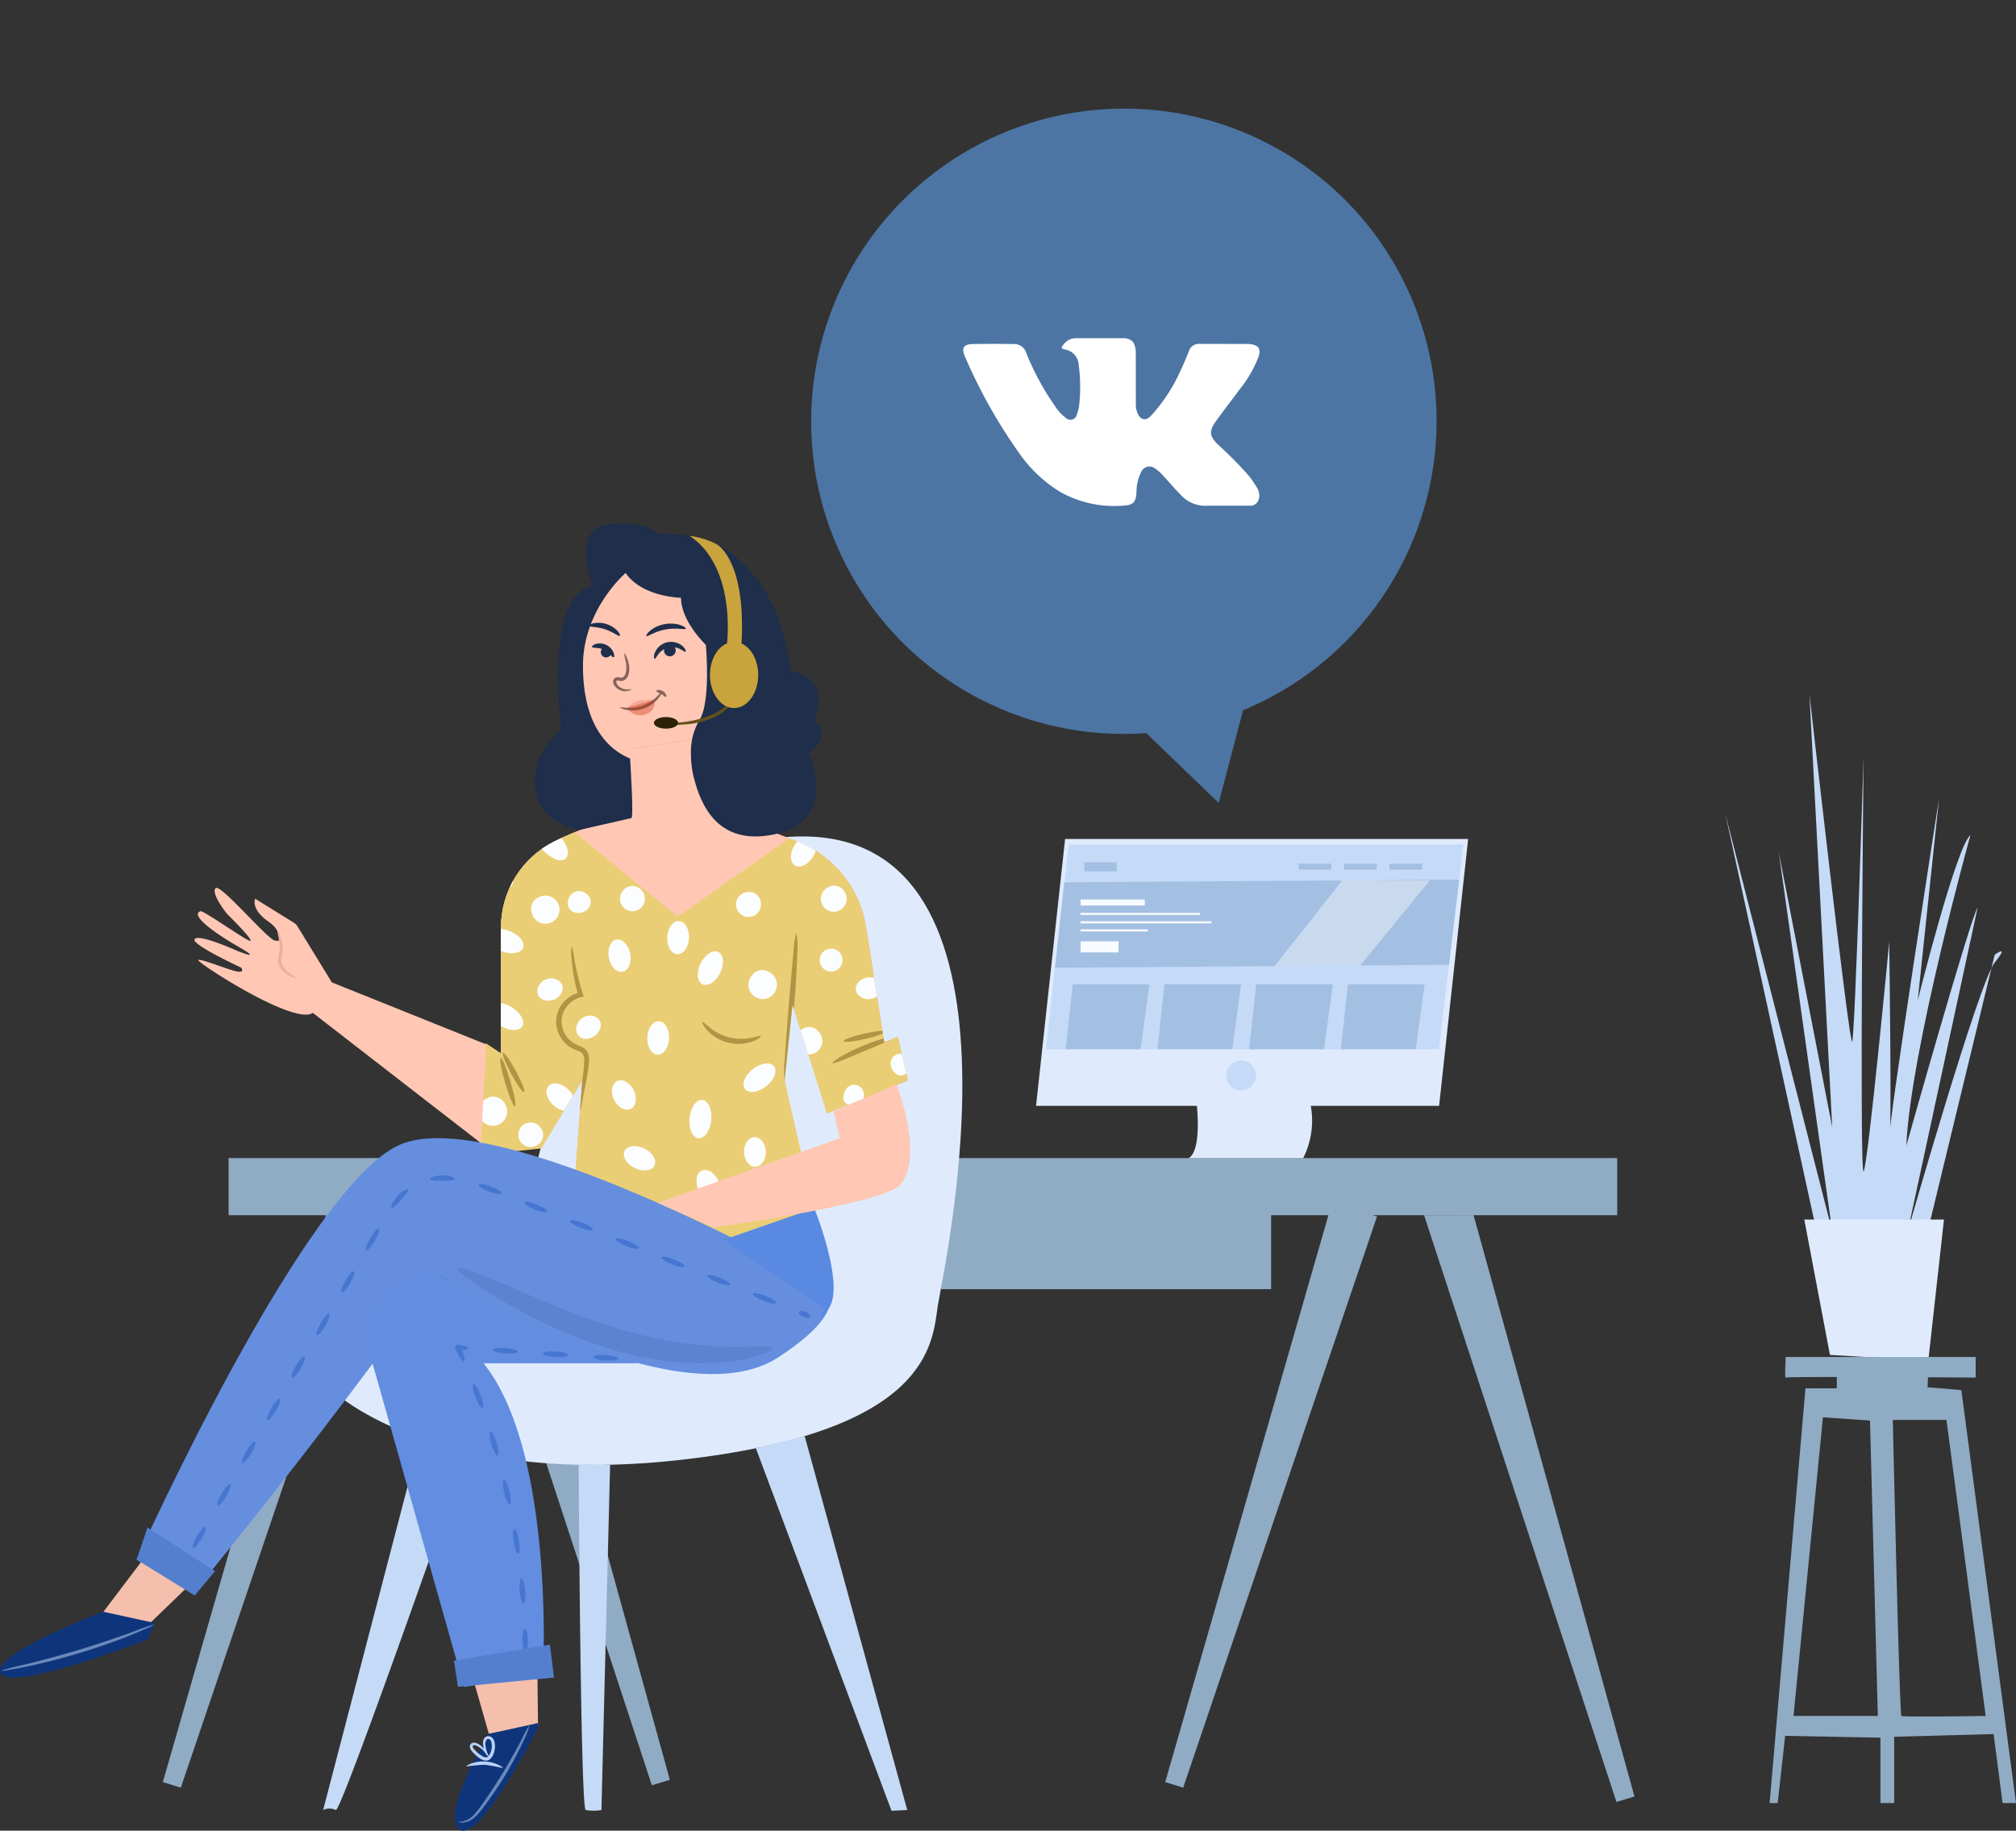 <svg xmlns="http://www.w3.org/2000/svg" xmlns:xlink="http://www.w3.org/1999/xlink" width="313.014" height="284.293" viewBox="0 0 313.014 284.293">
  <rect x="0" y="0" width="313.014" height="284.293" fill="#333333" stroke="none"/>
  <defs>
    <clipPath id="clip-path">
      <path id="Path_51" data-name="Path 51" d="M199.36,313.168l-40.311-12.46,1.482-19.959-6.4,10.568-4.034.425-2.306.131-3.1-.7.858-16.2,2.35,1.555V257.034a14.965,14.965,0,0,1,8.329-13.417c3.8-1.877,7.726-3.193,9.024-3.248,2.67-.111,2.781-4,2.781-4v-7.119l12.347-1.892.779,11.347s9.907,3.816,12.53,4.835c.178.069.352.139.524.209a17.152,17.152,0,0,1,10.391,13.249l2.807,17.859,2.113-.89,1.558,6.786-12.57,5.117-5.353-16.91-1.21,11.793Z" transform="translate(-144.695 -227.354)" fill="none"/>
    </clipPath>
    <clipPath id="clip-path-2">
      <circle id="Ellipse_6" data-name="Ellipse 6" cx="48.603" cy="48.603" r="48.603" fill="#4c75a3"/>
    </clipPath>
  </defs>
  <g id="illustra_ie_2" data-name="illustrație 2" transform="translate(-48.854 -85.123)">
    <g id="Group_122" data-name="Group 122" transform="translate(48.854 101.89)">
      <rect id="Rectangle_2" data-name="Rectangle 2" width="51.286" height="12.573" transform="translate(146.074 170.861)" fill="#90abc4"/>
      <rect id="Rectangle_3" data-name="Rectangle 3" width="215.604" height="8.872" transform="translate(35.491 163.073)" fill="#90abc4"/>
      <path id="Path_2" data-name="Path 2" d="M140.537,319.544l29.871,91.119,2.8-.845L148.22,319.533Z" transform="translate(-69.201 -150.19)" fill="#90abc4"/>
      <path id="Path_3" data-name="Path 3" d="M107.261,320.315,81.348,410.337l2.789.874,30.1-88.712Z" transform="translate(-56.065 -150.363)" fill="#90abc4"/>
      <g id="Group_1" data-name="Group 1" transform="translate(50.171 113.125)">
        <path id="Path_4" data-name="Path 4" d="M114.122,332.777s15.267,15.7,54.525,11.341,39.258-18.32,40.13-23.991,16.14-73.281-21.373-72.844-39.258,58.014-46.674,67.61S108.642,328.831,114.122,332.777Z" transform="translate(-113.335 -247.28)" fill="#dfebfd"/>
        <path id="Path_5" data-name="Path 5" d="M128.4,367.376l-15.065,57.745a2.278,2.278,0,0,1,1.971,0c.814.542,20.418-55.65,20.418-55.65Z" transform="translate(-113.335 -273.932)" fill="#c5daf7"/>
        <path id="Path_6" data-name="Path 6" d="M164.326,372.681s.28,53.354,1.094,53.621a7.018,7.018,0,0,0,2.442,0l1.348-53.621Z" transform="translate(-124.651 -275.109)" fill="#c5daf7"/>
        <path id="Path_7" data-name="Path 7" d="M199.686,368.85l21.062,56.3,2.442-.119-15.926-58.067Z" transform="translate(-132.498 -273.841)" fill="#c5daf7"/>
      </g>
      <path id="Path_8" data-name="Path 8" d="M145.45,422.13l7.636-1.2-.154-13.711-10.822,3.217,3.34,11.7" transform="translate(-69.55 -169.648)" fill="#f4bfad"/>
      <path id="Path_9" data-name="Path 9" d="M170.484,193.527s-6.256,7.559-6.169,9.3-3.382,11.437,1.484,16.911,6.386,5.665,12.07,2.724c.232-.12,7.82-3.823,7.82-3.823l5.3-5.387-2.346-6.6-5.126-8.949-2.172-2.259-10.426-1.564" transform="translate(-74.23 -122.227)" fill="#ffc7b4"/>
      <g id="Group_41" data-name="Group 41" transform="translate(74.572 97.621)">
        <g id="Group_40" data-name="Group 40" transform="translate(0)" clip-path="url(#clip-path)">
          <path id="Path_10" data-name="Path 10" d="M167.048,229.246v7.119s-.111,3.893-2.781,4c-1.3.054-5.228,1.371-9.024,3.248a14.965,14.965,0,0,0-8.329,13.417v19.488l-2.559-.89-4.115,13.126,6.563,3.115,1.223-2.558,5.117,2,1.891-1.335-1.39,10.345,40.435-3-3.115-16.575-.556-3.782,3.671-6.452,3.448,15.351,12.57-5.117-1.558-6.786-2.113.89-3.671-23.36s-.636-4.868-5.014-5.916c-2.737-.654-17.567-6.877-17.567-6.877l-.779-11.347Z" transform="translate(-143.706 -227.354)" fill="#ba8a7b"/>
          <path id="Path_11" data-name="Path 11" d="M167.048,229.246v7.119s-.111,3.893-2.781,4c-1.3.054-5.228,1.371-9.024,3.248a14.965,14.965,0,0,0-8.329,13.417v19.488l-2.559-.89-4.115,13.126,6.563,3.115,1.223-2.558,5.117,2,1.891-1.335-1.39,10.345,40.435-3-3.115-16.575-.556-3.782,3.671-6.452,3.448,15.351,12.57-5.117-1.558-6.786-2.113.89-2.807-17.859a17.152,17.152,0,0,0-10.391-13.249c-.172-.07-.346-.14-.524-.209-2.623-1.019-12.53-4.835-12.53-4.835l-.779-11.347Z" transform="translate(-143.706 -227.354)" fill="#ffc7b4"/>
          <path id="Path_12" data-name="Path 12" d="M157.026,246.1c-.109.047,16.288,13.379,16.288,13.379l17.552-12.347,9.729,1.436,12.17,38.818-18.885,3.882,3.039,27.066L149.4,305.855l1.573-9.757-3.147-.21a19.953,19.953,0,0,1-2.1,2.309c-.315.105-10.282-3.882-10.282-3.882l7.868-47.526Z" transform="translate(-142.642 -231.515)" fill="#eace75"/>
          <g id="Group_2" data-name="Group 2" transform="translate(47.183 30.441)">
            <path id="Path_13" data-name="Path 13" d="M205.411,289.431a13.984,13.984,0,0,1,.029-3.385c.119-2.081.329-4.95.592-8.116s.523-6.031.727-8.1a16.44,16.44,0,0,1,.448-3.35,11.453,11.453,0,0,1,.149,3.387c-.051,2.088-.218,4.965-.481,8.136C206.35,284.34,205.646,289.456,205.411,289.431Z" transform="translate(-205.336 -266.477)" fill="#af9544"/>
          </g>
          <g id="Group_3" data-name="Group 3" transform="translate(54.661 46.508)">
            <path id="Path_14" data-name="Path 14" d="M224.86,287.175c.07.23-2.165,1.107-4.881,2.249s-4.914,2.112-5.028,1.9,1.936-1.527,4.7-2.68S224.794,286.957,224.86,287.175Z" transform="translate(-214.947 -287.127)" fill="#af9544"/>
          </g>
          <g id="Group_4" data-name="Group 4" transform="translate(56.418 45.712)">
            <path id="Path_15" data-name="Path 15" d="M223.607,286.211c.052.227-1.338.742-3.105,1.149s-3.244.553-3.3.325,1.338-.742,3.106-1.149S223.555,285.983,223.607,286.211Z" transform="translate(-217.204 -286.104)" fill="#af9544"/>
          </g>
          <g id="Group_5" data-name="Group 5" transform="translate(34.471 44.313)">
            <path id="Path_16" data-name="Path 16" d="M198.084,286.512c.052.092-.4.5-1.307.831a6.6,6.6,0,0,1-6.979-1.691c-.654-.713-.869-1.28-.781-1.337.1-.073.486.353,1.187.9a7.738,7.738,0,0,0,6.415,1.555C197.489,286.6,198.024,286.4,198.084,286.512Z" transform="translate(-188.998 -284.307)" fill="#af9544"/>
          </g>
          <g id="Group_6" data-name="Group 6" transform="translate(11.776 32.556)">
            <path id="Path_17" data-name="Path 17" d="M163.547,294.661c-.056,0-.1-.419-.048-1.164s.174-1.812.349-3.122c.086-.654.185-1.371.265-2.134.04-.384.072-.77.08-1.171a2.133,2.133,0,0,0-.174-1.05,1.506,1.506,0,0,0-.858-.6,5.386,5.386,0,0,1-1.336-.673,4.843,4.843,0,0,1-1.814-2.593,4.478,4.478,0,0,1-.112-2.035,4.66,4.66,0,0,1,.755-1.8,4.728,4.728,0,0,1,2.9-1.955l-.278.473a27.712,27.712,0,0,1-1.035-5.511,6.225,6.225,0,0,1,.02-2.137,10.025,10.025,0,0,1,.415,2.082,38.391,38.391,0,0,0,1.31,5.347l.124.379-.4.095a4.038,4.038,0,0,0-2.381,1.688,3.908,3.908,0,0,0-.606,1.484,3.678,3.678,0,0,0,.1,1.653,4.078,4.078,0,0,0,1.488,2.155,4.619,4.619,0,0,0,1.152.594,3.534,3.534,0,0,1,.678.352,1.757,1.757,0,0,1,.564.628,2.815,2.815,0,0,1,.23,1.443c-.022.428-.071.842-.127,1.23-.113.78-.247,1.494-.371,2.145-.256,1.285-.465,2.33-.613,3.069A3.8,3.8,0,0,1,163.547,294.661Z" transform="translate(-159.829 -269.195)" fill="#af9544"/>
          </g>
          <g id="Group_7" data-name="Group 7" transform="translate(3.092 49.914)">
            <path id="Path_18" data-name="Path 18" d="M150.96,299.035c-.224.066-.9-1.566-1.516-3.645s-.928-3.818-.7-3.884.9,1.565,1.516,3.645S151.184,298.969,150.96,299.035Z" transform="translate(-148.668 -291.505)" fill="#af9544"/>
          </g>
          <g id="Group_8" data-name="Group 8" transform="translate(3.483 49.105)">
            <path id="Path_19" data-name="Path 19" d="M152.486,296.565c-.206.11-1.1-1.164-2.008-2.847s-1.469-3.136-1.264-3.247,1.1,1.164,2.008,2.847S152.691,296.455,152.486,296.565Z" transform="translate(-149.172 -290.464)" fill="#af9544"/>
          </g>
          <g id="Group_9" data-name="Group 9" transform="translate(19.883 31.504)">
            <path id="Path_20" data-name="Path 20" d="M172.462,272.859c-.917.177-1.877-.8-2.144-2.176s.261-2.642,1.178-2.819,1.876.8,2.143,2.177S173.378,272.682,172.462,272.859Z" transform="translate(-170.249 -267.843)" fill="#fcfdff"/>
          </g>
          <g id="Group_10" data-name="Group 10" transform="translate(33.771 33.342)">
            <path id="Path_21" data-name="Path 21" d="M191.293,270.315c.837.414.962,1.871.279,3.253s-1.917,2.168-2.754,1.754-.962-1.87-.278-3.253S190.456,269.9,191.293,270.315Z" transform="translate(-188.098 -270.205)" fill="#fcfdff"/>
          </g>
          <g id="Group_11" data-name="Group 11" transform="translate(25.928 44.204)">
            <path id="Path_22" data-name="Path 22" d="M179.8,284.167c.934.033,1.65,1.22,1.6,2.653s-.847,2.568-1.781,2.535-1.65-1.22-1.6-2.653S178.868,284.134,179.8,284.167Z" transform="translate(-178.018 -284.166)" fill="#fcfdff"/>
          </g>
          <g id="Group_12" data-name="Group 12" transform="translate(40.875 50.747)">
            <path id="Path_23" data-name="Path 23" d="M201.955,293.015c.58.733.044,2.123-1.2,3.105s-2.716,1.185-3.3.453-.044-2.122,1.2-3.1S201.375,292.283,201.955,293.015Z" transform="translate(-197.228 -292.575)" fill="#fcfdff"/>
          </g>
          <g id="Group_13" data-name="Group 13" transform="translate(39.716 24.137)">
            <path id="Path_24" data-name="Path 24" d="M199.579,260.012a1.937,1.937,0,1,1-1.968-1.636A1.818,1.818,0,0,1,199.579,260.012Z" transform="translate(-195.738 -258.376)" fill="#fcfdff"/>
          </g>
          <g id="Group_14" data-name="Group 14" transform="translate(52.819 23.17)">
            <path id="Path_25" data-name="Path 25" d="M216.258,257.984a2,2,0,1,1-2.531-.6A1.85,1.85,0,0,1,216.258,257.984Z" transform="translate(-212.578 -257.133)" fill="#fcfdff"/>
          </g>
          <g id="Group_15" data-name="Group 15" transform="translate(41.555 36.235)">
            <path id="Path_26" data-name="Path 26" d="M201.371,274.248a2.212,2.212,0,1,1-2.676.568A1.962,1.962,0,0,1,201.371,274.248Z" transform="translate(-198.102 -273.924)" fill="#fcfdff"/>
          </g>
          <g id="Group_16" data-name="Group 16" transform="translate(52.682 32.935)">
            <path id="Path_27" data-name="Path 27" d="M215.832,270.788a1.772,1.772,0,1,1-2.235-1A1.732,1.732,0,0,1,215.832,270.788Z" transform="translate(-212.403 -269.682)" fill="#fcfdff"/>
          </g>
          <g id="Group_17" data-name="Group 17" transform="translate(58.306 37.378)">
            <path id="Path_28" data-name="Path 28" d="M223.752,276.92a1.7,1.7,0,0,1-.536,1.216,2.3,2.3,0,0,1-2.645.412,1.7,1.7,0,0,1-.881-1,1.432,1.432,0,0,1,.283-1.32,2.444,2.444,0,0,1,3.108-.484A1.43,1.43,0,0,1,223.752,276.92Z" transform="translate(-219.631 -275.393)" fill="#fcfdff"/>
          </g>
          <g id="Group_18" data-name="Group 18" transform="translate(48.841 45.117)">
            <path id="Path_29" data-name="Path 29" d="M211.156,286.041a2.092,2.092,0,1,1-2.639-.328A1.9,1.9,0,0,1,211.156,286.041Z" transform="translate(-207.467 -285.339)" fill="#fcfdff"/>
          </g>
          <g id="Group_19" data-name="Group 19" transform="translate(56.385 54.066)">
            <path id="Path_30" data-name="Path 30" d="M219.52,299.725a2.342,2.342,0,0,1-1.236.244,1.079,1.079,0,0,1-1.116-1.309,2.346,2.346,0,0,1,.436-1.182,1.5,1.5,0,0,1,1.117-.636,1.583,1.583,0,0,1,1.6,1.88A1.5,1.5,0,0,1,219.52,299.725Z" transform="translate(-217.162 -296.84)" fill="#fcfdff"/>
          </g>
          <g id="Group_20" data-name="Group 20" transform="translate(63.704 49.262)">
            <path id="Path_31" data-name="Path 31" d="M229.534,292.225a2.107,2.107,0,0,1-.357,1.211,1.167,1.167,0,0,1-1.822.285,2.112,2.112,0,0,1-.71-1.045,1.619,1.619,0,0,1,.119-1.272,1.474,1.474,0,0,1,2.269-.355A1.621,1.621,0,0,1,229.534,292.225Z" transform="translate(-226.568 -290.666)" fill="#fcfdff"/>
          </g>
          <g id="Group_21" data-name="Group 21" transform="translate(48.234 15.352)">
            <path id="Path_32" data-name="Path 32" d="M210.03,247.248c.8.482.84,1.882.09,3.127s-2.007,1.863-2.807,1.381-.84-1.882-.089-3.127S209.23,246.766,210.03,247.248Z" transform="translate(-206.686 -247.084)" fill="#fcfdff"/>
          </g>
          <g id="Group_22" data-name="Group 22" transform="translate(21.647 23.189)">
            <path id="Path_33" data-name="Path 33" d="M175.569,257.533a1.935,1.935,0,1,1-2.535.338A1.816,1.816,0,0,1,175.569,257.533Z" transform="translate(-172.516 -257.156)" fill="#fcfdff"/>
          </g>
          <g id="Group_23" data-name="Group 23" transform="translate(8.427 14.12)">
            <path id="Path_34" data-name="Path 34" d="M155.7,245.94a1.4,1.4,0,0,1,1.487-.39,4.86,4.86,0,0,1,3.439,3.347,1.4,1.4,0,0,1-.349,1.5,1.568,1.568,0,0,1-1.5.015,6.26,6.26,0,0,1-3.048-2.966A1.568,1.568,0,0,1,155.7,245.94Z" transform="translate(-155.525 -245.501)" fill="#fcfdff"/>
          </g>
          <g id="Group_24" data-name="Group 24" transform="translate(13.576 23.997)">
            <path id="Path_35" data-name="Path 35" d="M165.5,259.108a1.434,1.434,0,0,1,.106,1.314,2,2,0,0,1-2.682.969,1.434,1.434,0,0,1-.758-1.078,1.959,1.959,0,0,1,.271-1.263,1.628,1.628,0,0,1,2.048-.739A1.959,1.959,0,0,1,165.5,259.108Z" transform="translate(-162.143 -258.195)" fill="#fcfdff"/>
          </g>
          <g id="Group_25" data-name="Group 25" transform="translate(29.02 28.65)">
            <path id="Path_36" data-name="Path 36" d="M183.821,264.178c.933.049,1.629,1.24,1.554,2.661s-.892,2.533-1.825,2.484-1.628-1.24-1.553-2.662S182.889,264.129,183.821,264.178Z" transform="translate(-181.992 -264.176)" fill="#fcfdff"/>
          </g>
          <g id="Group_26" data-name="Group 26" transform="translate(14.895 43.333)">
            <path id="Path_37" data-name="Path 37" d="M167.209,283.477a1.4,1.4,0,0,1,.426,1.28,2.38,2.38,0,0,1-2.554,1.883,1.4,1.4,0,0,1-1.1-.785,1.8,1.8,0,0,1-.043-1.318,2.14,2.14,0,0,1,2.022-1.49A1.8,1.8,0,0,1,167.209,283.477Z" transform="translate(-163.838 -283.047)" fill="#fcfdff"/>
          </g>
          <g id="Group_27" data-name="Group 27" transform="translate(20.446 53.373)">
            <path id="Path_38" data-name="Path 38" d="M173.775,300.44a1.571,1.571,0,0,1-1.364-.205,3.195,3.195,0,0,1-1.424-2.9,1.574,1.574,0,0,1,.67-1.206,1.417,1.417,0,0,1,1.4,0,3.125,3.125,0,0,1,1.574,3.2A1.418,1.418,0,0,1,173.775,300.44Z" transform="translate(-170.972 -295.95)" fill="#fcfdff"/>
          </g>
          <g id="Group_28" data-name="Group 28" transform="translate(32.47 56.416)">
            <path id="Path_39" data-name="Path 39" d="M188.427,299.866c.93.092,1.552,1.5,1.39,3.143s-1.047,2.9-1.977,2.811-1.551-1.5-1.389-3.143S187.5,299.775,188.427,299.866Z" transform="translate(-186.426 -299.861)" fill="#fcfdff"/>
          </g>
          <g id="Group_29" data-name="Group 29" transform="translate(22.282 63.588)">
            <path id="Path_40" data-name="Path 40" d="M178.1,312.1c-.408.84-1.779,1.017-3.063.395s-1.994-1.808-1.586-2.649,1.778-1.017,3.062-.395S178.5,311.258,178.1,312.1Z" transform="translate(-173.332 -309.078)" fill="#fcfdff"/>
          </g>
          <g id="Group_30" data-name="Group 30" transform="translate(40.949 62.195)">
            <path id="Path_41" data-name="Path 41" d="M198.941,307.289c.934-.03,1.723.977,1.764,2.249s-.684,2.326-1.618,2.356-1.723-.977-1.763-2.249S198.008,307.318,198.941,307.289Z" transform="translate(-197.323 -307.288)" fill="#fcfdff"/>
          </g>
          <g id="Group_31" data-name="Group 31" transform="translate(33.564 67.291)">
            <path id="Path_42" data-name="Path 42" d="M190.865,318.408a1.4,1.4,0,0,1-1.411-.037A3.3,3.3,0,0,1,187.89,315a1.4,1.4,0,0,1,.884-1.1,1.57,1.57,0,0,1,1.362.279,3.449,3.449,0,0,1,1.4,3.013A1.573,1.573,0,0,1,190.865,318.408Z" transform="translate(-187.832 -313.838)" fill="#fcfdff"/>
          </g>
          <g id="Group_32" data-name="Group 32" transform="translate(6.212 59.885)">
            <path id="Path_43" data-name="Path 43" d="M155.618,307.634a1.908,1.908,0,1,1,.166-2.535A1.8,1.8,0,0,1,155.618,307.634Z" transform="translate(-152.679 -304.319)" fill="#fcfdff"/>
          </g>
          <g id="Group_33" data-name="Group 33" transform="translate(10.277 53.865)">
            <path id="Path_44" data-name="Path 44" d="M161.987,300.444c-.633.688-1.988.47-3.027-.486s-1.369-2.288-.736-2.976,1.987-.469,3.026.487S162.619,299.757,161.987,300.444Z" transform="translate(-157.903 -296.582)" fill="#fcfdff"/>
          </g>
          <g id="Group_34" data-name="Group 34" transform="translate(1.255 41.32)">
            <path id="Path_45" data-name="Path 45" d="M146.456,281.025c.486-.8,2.026-.745,3.438.117s2.162,2.207,1.676,3-2.025.745-3.438-.118S145.969,281.822,146.456,281.025Z" transform="translate(-146.308 -280.459)" fill="#fcfdff"/>
          </g>
          <g id="Group_35" data-name="Group 35" transform="translate(8.849 37.548)">
            <path id="Path_46" data-name="Path 46" d="M159.846,276.482a1.45,1.45,0,0,1,.016,1.343,2.349,2.349,0,0,1-2.842,1.122,1.449,1.449,0,0,1-.906-.991,1.709,1.709,0,0,1,.231-1.3,2.2,2.2,0,0,1,2.443-.965A1.706,1.706,0,0,1,159.846,276.482Z" transform="translate(-156.068 -275.611)" fill="#fcfdff"/>
          </g>
          <g id="Group_36" data-name="Group 36" transform="translate(0.983 29.834)">
            <path id="Path_47" data-name="Path 47" d="M146.021,266.544c.328-.874,1.853-1.11,3.4-.527s2.542,1.765,2.213,2.639-1.852,1.11-3.4.527S145.693,267.418,146.021,266.544Z" transform="translate(-145.958 -265.697)" fill="#fcfdff"/>
          </g>
          <g id="Group_37" data-name="Group 37" transform="translate(7.923 24.879)">
            <path id="Path_48" data-name="Path 48" d="M156.128,259.362a2.18,2.18,0,1,1-1.185,2.443A1.946,1.946,0,0,1,156.128,259.362Z" transform="translate(-154.878 -259.329)" fill="#fcfdff"/>
          </g>
          <g id="Group_38" data-name="Group 38" transform="translate(0.606 19.965)">
            <path id="Path_49" data-name="Path 49" d="M145.616,253.764c.435-.827,1.74-1,2.914-.378s1.774,1.79,1.339,2.616-1.74,1-2.914.377S145.181,254.59,145.616,253.764Z" transform="translate(-145.474 -253.014)" fill="#fcfdff"/>
          </g>
          <g id="Group_39" data-name="Group 39" transform="translate(-0.362 55.945)">
            <path id="Path_50" data-name="Path 50" d="M148.267,300.12a2.225,2.225,0,1,1-2.674-.609A1.97,1.97,0,0,1,148.267,300.12Z" transform="translate(-144.229 -299.256)" fill="#fcfdff"/>
          </g>
        </g>
      </g>
      <path id="Path_52" data-name="Path 52" d="M179.82,220.456a15.406,15.406,0,0,0,.58,4.318c1.1,3.982,3.79,10.279,12.685,8.252,9.923-2.262,4.974-12.65,4.974-12.65l.647-.457a3.126,3.126,0,0,0,1.357-2.511,1.882,1.882,0,0,0-1.113-1.877c2.67-7.316-3.757-7.81-3.757-7.81v-.791c-1.509-10.495-6.3-16.273-11.428-18.917-3.627-1.868-8.841-1.548-8.841-1.548s-2.372-2.274-8.107-1.483-2.274,9.293-2.274,9.293l-.988.593c-6.426,2.867-3.856,21.949-3.856,21.949s-4.647,3.361-4.053,9.1,7.047,6.45,7.047,6.45,7.486-1.7,7.881-1.8-.205-9.254-.205-9.254c-4.06-1.672-7.371-6.014-7.308-14.573.063-8.644,6.624-14.237,6.624-14.237,2.571,3.757,8.6,3.855,8.6,3.855,0,3.659,3.856,7.316,3.856,7.316s.8,8.9-1,11.669A9.744,9.744,0,0,0,179.82,220.456Z" transform="translate(-72.542 -120.293)" fill="#1e2e4b"/>
      <g id="Group_42" data-name="Group 42" transform="translate(100.349 80.07)">
        <path id="Path_53" data-name="Path 53" d="M183.962,205.585c-.092.228-1.473-.2-3.141.13-1.675.287-2.815,1.175-2.982,1-.075-.079.119-.426.6-.829a4.513,4.513,0,0,1,.934-.585,5.3,5.3,0,0,1,2.644-.486,4.527,4.527,0,0,1,1.082.215C183.7,205.229,184,205.485,183.962,205.585Z" transform="translate(-177.824 -204.798)" fill="#1e2e4b"/>
      </g>
      <g id="Group_43" data-name="Group 43" transform="translate(101.538 82.912)">
        <path id="Path_54" data-name="Path 54" d="M184.272,209.973c-.1.073-.365-.164-.826-.383a2.661,2.661,0,0,0-3.413.784c-.321.4-.453.726-.577.7-.1-.01-.19-.414.06-1.006a2.635,2.635,0,0,1,.653-.9,2.708,2.708,0,0,1,2.628-.6,2.629,2.629,0,0,1,.982.528C184.261,209.518,184.361,209.918,184.272,209.973Z" transform="translate(-179.353 -208.45)" fill="#1e2e4b"/>
      </g>
      <path id="Path_55" data-name="Path 55" d="M181.5,209.473a.906.906,0,1,0,1.222-.313" transform="translate(-78.264 -125.696)" fill="#1e2e4b"/>
      <g id="Group_44" data-name="Group 44" transform="translate(91.922 83.151)">
        <path id="Path_56" data-name="Path 56" d="M170.328,210.905c-.117.033-.268-.157-.5-.4a3.115,3.115,0,0,0-2.2-1.057c-.337-.031-.58-.03-.627-.142s.137-.314.546-.451a2.315,2.315,0,0,1,2.793,1.343C170.487,210.6,170.435,210.877,170.328,210.905Z" transform="translate(-166.994 -208.757)" fill="#1e2e4b"/>
      </g>
      <path id="Path_57" data-name="Path 57" d="M169.278,209.616a.607.607,0,0,0-.479.413.816.816,0,1,0,1.429-.2" transform="translate(-75.462 -125.797)" fill="#1e2e4b"/>
      <g id="Group_45" data-name="Group 45" transform="translate(91.489 79.942)">
        <path id="Path_58" data-name="Path 58" d="M171.177,206.648c-.187.156-1.028-.6-2.3-1-1.258-.43-2.384-.319-2.442-.556-.025-.107.244-.289.743-.393a4.086,4.086,0,0,1,3.631,1.192C171.153,206.269,171.261,206.575,171.177,206.648Z" transform="translate(-166.437 -204.634)" fill="#1e2e4b"/>
      </g>
      <g id="Group_46" data-name="Group 46" transform="translate(95.201 84.642)">
        <path id="Path_59" data-name="Path 59" d="M174.019,216.284c.014.027-.086.125-.317.216a1.881,1.881,0,0,1-1.043.058,2.01,2.01,0,0,1-1.3-.909,1.16,1.16,0,0,1-.151-.5.771.771,0,0,1,.048-.312.612.612,0,0,1,.226-.285.664.664,0,0,1,.334-.113,1.182,1.182,0,0,1,.288.019,1.725,1.725,0,0,0,.4.051.708.708,0,0,0,.512-.4,1.965,1.965,0,0,0,.221-.724,4.538,4.538,0,0,0-.068-1.38,4.916,4.916,0,0,1-.221-1.324c.058-.019.317.428.57,1.241a4.148,4.148,0,0,1,.184,1.512,2.3,2.3,0,0,1-.252.918,1.518,1.518,0,0,1-.339.426,1.006,1.006,0,0,1-.565.24,1.951,1.951,0,0,1-.528-.06c-.14-.026-.221-.02-.258.009s-.067.07-.068.17a.72.72,0,0,0,.078.3,1.756,1.756,0,0,0,.983.784,2.16,2.16,0,0,0,.9.1C173.876,216.283,174,216.249,174.019,216.284Z" transform="translate(-171.208 -210.673)" fill="#876359"/>
      </g>
      <path id="Path_60" data-name="Path 60" d="M174.018,221.418a3.058,3.058,0,0,1,1.863-1.311,6.006,6.006,0,0,1,2.371,0A4.832,4.832,0,0,1,174.018,221.418Z" transform="translate(-76.631 -128.099)" fill="#ec8f77" opacity="0.501"/>
      <g id="Group_47" data-name="Group 47" transform="translate(96.284 90.66)">
        <path id="Path_61" data-name="Path 61" d="M179.087,218.412c.055.03-.088.444-.525.993a5.22,5.22,0,0,1-4.913,1.839c-.69-.126-1.069-.345-1.048-.4.023-.074.433.018,1.088.047a6.083,6.083,0,0,0,4.609-1.726C178.773,218.71,179.021,218.372,179.087,218.412Z" transform="translate(-172.6 -218.409)" fill="#876359"/>
      </g>
      <g id="Group_48" data-name="Group 48" transform="translate(101.898 90.382)">
        <path id="Path_62" data-name="Path 62" d="M181.322,219.125c-.133.053-.376-.24-.751-.455s-.739-.307-.756-.45c0-.067.1-.143.3-.164a1.264,1.264,0,0,1,1.217.731C181.4,218.967,181.384,219.1,181.322,219.125Z" transform="translate(-179.816 -218.051)" fill="#876359"/>
      </g>
      <g id="Group_49" data-name="Group 49" transform="translate(97.385 91.959)" opacity="0.36">
        <path id="Path_63" data-name="Path 63" d="M174.015,221.219a2.236,2.236,0,0,0,1.569,1.193,2.475,2.475,0,0,0,1.93-.458,1.869,1.869,0,0,0,.654-.838,1.2,1.2,0,0,0-.086-1.038" transform="translate(-174.015 -220.078)" fill="#cb2d0e"/>
      </g>
      <path id="Path_64" data-name="Path 64" d="M179.48,328.653s-47.59-26.59-62.463-20.144-40.9,64.447-40.9,64.447l8.744,5.247s17.75-21.368,38.1-49.549c0,0,37.181,23.093,52.8,12.877S179.48,328.653,179.48,328.653Z" transform="translate(-54.905 -147.52)" fill="#658fde"/>
      <path id="Path_65" data-name="Path 65" d="M193.283,326.378l14.056-4.894s4.85,12.007,2.221,15.591-.59,0-.59,0Z" transform="translate(-80.906 -150.623)" fill="#5a89e2"/>
      <path id="Path_66" data-name="Path 66" d="M75.136,392.138l-6.453,8.531,7.617,1.162,5.924-5.713S79.175,392.14,75.136,392.138Z" transform="translate(-53.255 -166.303)" fill="#f4bfad"/>
      <path id="Path_67" data-name="Path 67" d="M143.241,423.611" transform="translate(-69.801 -173.287)" fill="#ba8a7b"/>
      <path id="Path_68" data-name="Path 68" d="M144.89,425.908s-7.748,12.955-4.512,14.9,12.148-15.9,12.148-15.9v-.666Z" transform="translate(-68.99 -173.427)" fill="#0e357c"/>
      <path id="Path_69" data-name="Path 69" d="M64.867,402.013S47.054,408.785,49,411.635,71.8,406.3,71.8,406.3l1.157-2.519Z" transform="translate(-48.854 -168.494)" fill="#0e357c"/>
      <path id="Path_70" data-name="Path 70" d="M180.094,315.17l28.288-10.047L207.414,301l9.754-4.217s4.45,11.312.511,15.649c-2.66,2.929-28.875,6.547-28.875,6.547Z" transform="translate(-77.979 -145.141)" fill="#ffc7b4"/>
      <path id="Path_73" data-name="Path 73" d="M193.132,218.2a3.257,3.257,0,0,1-.748,1.7,7.99,7.99,0,0,1-3.58,2.689,14.02,14.02,0,0,1-4.379.868,5.828,5.828,0,0,1-1.842-.058,7.838,7.838,0,0,1,1.809-.3,17.906,17.906,0,0,0,4.225-.984,8.722,8.722,0,0,0,3.482-2.436C192.809,218.831,193.052,218.165,193.132,218.2Z" transform="translate(-78.532 -127.701)" fill="#64501a"/>
      <ellipse id="Ellipse_4" data-name="Ellipse 4" cx="3.747" cy="5.138" rx="3.747" ry="5.138" transform="translate(110.229 82.912)" fill="#c9a33b"/>
      <path id="Path_71" data-name="Path 71" d="M192.238,204.306s1.643-12.07-5.785-17.018a12.588,12.588,0,0,1,4.16,1.274s5.132,2.523,3.748,17.6Z" transform="translate(-79.39 -120.842)" fill="#c9a33b"/>
      <path id="Path_72" data-name="Path 72" d="M183.1,224.355c0,.5-.84.9-1.874.9s-1.874-.4-1.874-.9.839-.9,1.874-.9S183.1,223.858,183.1,224.355Z" transform="translate(-77.815 -128.868)" fill="#2c2207"/>
      <g id="Group_70" data-name="Group 70" transform="translate(26.956 165.755)">
        <g id="Group_51" data-name="Group 51" transform="translate(97.05 21.064)">
          <path id="Path_74" data-name="Path 74" d="M208.242,342.166c.086-.217.562-.231,1.061-.031s.835.537.748.754-.562.23-1.061.031S208.156,342.383,208.242,342.166Z" transform="translate(-208.229 -341.993)" fill="#4676d1"/>
        </g>
        <g id="Group_52" data-name="Group 52" transform="translate(89.958 18.299)">
          <path id="Path_75" data-name="Path 75" d="M199.121,338.542c.086-.217.952-.075,1.931.316s1.7.885,1.618,1.1-.952.075-1.932-.316S199.035,338.759,199.121,338.542Z" transform="translate(-199.114 -338.44)" fill="#4676d1"/>
        </g>
        <g id="Group_53" data-name="Group 53" transform="translate(82.86 15.464)">
          <path id="Path_76" data-name="Path 76" d="M190,334.9c.086-.216.952-.075,1.931.317s1.7.884,1.618,1.1-.951.075-1.931-.316S189.911,335.115,190,334.9Z" transform="translate(-189.991 -334.797)" fill="#4676d1"/>
        </g>
        <g id="Group_54" data-name="Group 54" transform="translate(75.761 12.629)">
          <path id="Path_77" data-name="Path 77" d="M180.875,331.254c.086-.216.951-.075,1.931.317s1.7.885,1.618,1.1-.951.075-1.931-.316S180.788,331.471,180.875,331.254Z" transform="translate(-180.868 -331.153)" fill="#4676d1"/>
        </g>
        <g id="Group_55" data-name="Group 55" transform="translate(68.662 9.794)">
          <path id="Path_78" data-name="Path 78" d="M171.751,327.611c.087-.217.952-.075,1.932.316s1.7.885,1.618,1.1-.952.075-1.931-.317S171.665,327.827,171.751,327.611Z" transform="translate(-171.744 -327.509)" fill="#4676d1"/>
        </g>
        <g id="Group_56" data-name="Group 56" transform="translate(61.564 6.959)">
          <path id="Path_79" data-name="Path 79" d="M162.628,323.967c.086-.217.952-.076,1.931.316s1.7.885,1.618,1.1-.952.075-1.932-.317S162.542,324.183,162.628,323.967Z" transform="translate(-162.621 -323.865)" fill="#4676d1"/>
        </g>
        <g id="Group_57" data-name="Group 57" transform="translate(54.465 4.123)">
          <path id="Path_80" data-name="Path 80" d="M153.505,320.323c.086-.217.952-.075,1.931.316s1.7.885,1.618,1.1-.952.075-1.932-.317S153.419,320.54,153.505,320.323Z" transform="translate(-153.498 -320.221)" fill="#4676d1"/>
        </g>
        <g id="Group_58" data-name="Group 58" transform="translate(47.34 1.354)">
          <path id="Path_81" data-name="Path 81" d="M144.346,316.774c.072-.223.94-.1,1.939.267a6.43,6.43,0,0,1,1.23.589c.293.2.452.377.409.486s-.281.128-.63.07a6.776,6.776,0,0,1-1.3-.352C145.011,317.471,144.274,317,144.346,316.774Z" transform="translate(-144.341 -316.662)" fill="#4676d1"/>
        </g>
        <g id="Group_59" data-name="Group 59" transform="translate(39.831)">
          <path id="Path_82" data-name="Path 82" d="M134.692,315.537c-.058-.223.788-.613,1.9-.615s1.946.333,1.908.558-.891.281-1.9.288S134.747,315.767,134.692,315.537Z" transform="translate(-134.689 -314.922)" fill="#4676d1"/>
        </g>
        <g id="Group_60" data-name="Group 60" transform="translate(33.796 2.167)">
          <path id="Path_83" data-name="Path 83" d="M126.987,320.581c-.19-.127.131-.966.854-1.789s1.562-1.228,1.7-1.04-.4.833-1.063,1.6S127.184,320.715,126.987,320.581Z" transform="translate(-126.933 -317.707)" fill="#4676d1"/>
        </g>
        <g id="Group_61" data-name="Group 61" transform="translate(29.861 8.284)">
          <path id="Path_84" data-name="Path 84" d="M121.944,328.887c-.2-.118.065-.952.6-1.864s1.124-1.557,1.326-1.439-.065.952-.6,1.864S122.146,329,121.944,328.887Z" transform="translate(-121.877 -325.569)" fill="#4676d1"/>
        </g>
        <g id="Group_62" data-name="Group 62" transform="translate(26.018 14.892)">
          <path id="Path_85" data-name="Path 85" d="M117,337.378c-.2-.117.065-.952.6-1.864s1.124-1.556,1.326-1.439-.065.952-.6,1.864S117.206,337.5,117,337.378Z" transform="translate(-116.937 -334.061)" fill="#4676d1"/>
        </g>
        <g id="Group_63" data-name="Group 63" transform="translate(22.175 21.499)">
          <path id="Path_86" data-name="Path 86" d="M112.066,345.869c-.2-.117.065-.952.594-1.864s1.124-1.556,1.327-1.439-.065.952-.6,1.864S112.267,345.986,112.066,345.869Z" transform="translate(-111.998 -342.552)" fill="#4676d1"/>
        </g>
        <g id="Group_64" data-name="Group 64" transform="translate(18.331 28.104)">
          <path id="Path_87" data-name="Path 87" d="M107.126,354.36c-.2-.117.065-.952.6-1.864s1.124-1.557,1.327-1.439-.065.952-.6,1.864S107.327,354.477,107.126,354.36Z" transform="translate(-107.058 -351.042)" fill="#4676d1"/>
        </g>
        <g id="Group_65" data-name="Group 65" transform="translate(14.488 34.712)">
          <path id="Path_88" data-name="Path 88" d="M102.186,362.852c-.2-.117.065-.952.6-1.865s1.124-1.556,1.327-1.439-.065.952-.6,1.864S102.387,362.969,102.186,362.852Z" transform="translate(-102.118 -359.534)" fill="#4676d1"/>
        </g>
        <g id="Group_66" data-name="Group 66" transform="translate(10.644 41.319)">
          <path id="Path_89" data-name="Path 89" d="M97.246,371.343c-.2-.117.065-.952.6-1.864s1.125-1.557,1.327-1.439-.065.952-.6,1.864S97.448,371.46,97.246,371.343Z" transform="translate(-97.179 -368.025)" fill="#4676d1"/>
        </g>
        <g id="Group_67" data-name="Group 67" transform="translate(6.801 47.926)">
          <path id="Path_90" data-name="Path 90" d="M92.307,379.835c-.2-.117.065-.952.6-1.864s1.124-1.557,1.326-1.439-.065.952-.6,1.864S92.508,379.952,92.307,379.835Z" transform="translate(-92.239 -376.517)" fill="#4676d1"/>
        </g>
        <g id="Group_68" data-name="Group 68" transform="translate(2.957 54.533)">
          <path id="Path_91" data-name="Path 91" d="M87.367,388.326c-.2-.117.065-.952.6-1.864s1.124-1.557,1.327-1.439-.065.952-.6,1.865S87.568,388.443,87.367,388.326Z" transform="translate(-87.299 -385.008)" fill="#4676d1"/>
        </g>
        <g id="Group_69" data-name="Group 69" transform="translate(0 61.13)">
          <path id="Path_92" data-name="Path 92" d="M83.619,395.2c-.2-.117-.146-.59.125-1.055s.654-.747.855-.629.146.59-.124,1.055S83.821,395.316,83.619,395.2Z" transform="translate(-83.498 -393.488)" fill="#4676d1"/>
        </g>
      </g>
      <path id="Path_93" data-name="Path 93" d="M76.119,390.2l9.016,5.562,3.153-3.784L77.8,385.2Z" transform="translate(-54.905 -164.762)" fill="#547fce"/>
      <path id="Path_94" data-name="Path 94" d="M122.848,347.846l14.381,50.891L149.5,396.86s1.912-34.564-9.242-48.37h24.093a152.356,152.356,0,0,1-31.1-13.806h0A10.411,10.411,0,0,0,122.848,347.846Z" transform="translate(-65.191 -153.551)" fill="#628de0"/>
      <g id="Group_81" data-name="Group 81" transform="translate(70.672 192.071)">
        <g id="Group_71" data-name="Group 71" transform="translate(21.419 1.563)">
          <path id="Path_95" data-name="Path 95" d="M167.212,351.06c.016-.233.9-.362,1.973-.288s1.93.324,1.914.557-.9.361-1.972.287S167.2,351.293,167.212,351.06Z" transform="translate(-167.212 -350.751)" fill="#4676d1"/>
        </g>
        <g id="Group_72" data-name="Group 72" transform="translate(13.645 1.024)">
          <path id="Path_96" data-name="Path 96" d="M157.22,350.367c.016-.233.9-.361,1.973-.287s1.93.324,1.914.556-.9.362-1.972.287S157.2,350.6,157.22,350.367Z" transform="translate(-157.22 -350.059)" fill="#4676d1"/>
        </g>
        <g id="Group_73" data-name="Group 73" transform="translate(5.87 0.486)">
          <path id="Path_97" data-name="Path 97" d="M147.228,349.675c.016-.233.9-.361,1.973-.287s1.93.324,1.914.556-.9.362-1.972.287S147.212,349.909,147.228,349.675Z" transform="translate(-147.228 -349.367)" fill="#4676d1"/>
        </g>
        <g id="Group_74" data-name="Group 74">
          <path id="Path_98" data-name="Path 98" d="M141.055,351.286c-.215.093-.743-.625-1.18-1.6-.053-.119-.1-.237-.148-.35l-.015-.038a.4.4,0,0,1,.226-.524.408.408,0,0,1,.194-.026c.889.1,1.549.317,1.534.522s-.7.329-1.592.306l.405-.587c.055.11.11.226.164.345C141.085,350.319,141.269,351.194,141.055,351.286Z" transform="translate(-139.683 -348.743)" fill="#4676d1"/>
        </g>
        <g id="Group_75" data-name="Group 75" transform="translate(2.759 6.136)">
          <path id="Path_99" data-name="Path 99" d="M144.7,360.284c-.221.078-.7-.672-1.081-1.675s-.506-1.886-.289-1.972.7.663,1.08,1.675S144.923,360.207,144.7,360.284Z" transform="translate(-143.229 -356.629)" fill="#4676d1"/>
        </g>
        <g id="Group_76" data-name="Group 76" transform="translate(5.347 13.479)">
          <path id="Path_100" data-name="Path 100" d="M147.8,369.8c-.225.063-.657-.719-.964-1.744s-.377-1.916-.155-1.988.654.71.965,1.745S148.03,369.741,147.8,369.8Z" transform="translate(-146.555 -366.066)" fill="#4676d1"/>
        </g>
        <g id="Group_77" data-name="Group 77" transform="translate(7.425 20.981)">
          <path id="Path_101" data-name="Path 101" d="M150.255,379.511c-.229.047-.607-.761-.845-1.806s-.247-1.937-.02-1.993.6.752.845,1.806S150.484,379.463,150.255,379.511Z" transform="translate(-149.226 -375.709)" fill="#4676d1"/>
        </g>
        <g id="Group_78" data-name="Group 78" transform="translate(8.979 28.609)">
          <path id="Path_102" data-name="Path 102" d="M152.043,389.362c-.232.032-.555-.8-.722-1.859s-.116-1.949.114-1.99.552.791.721,1.859S152.274,389.33,152.043,389.362Z" transform="translate(-151.223 -385.511)" fill="#4676d1"/>
        </g>
        <g id="Group_79" data-name="Group 79" transform="translate(9.994 36.326)">
          <path id="Path_103" data-name="Path 103" d="M153.155,399.312c-.233.016-.5-.836-.594-1.9s.016-1.953.248-1.979.5.827.594,1.9S153.388,399.3,153.155,399.312Z" transform="translate(-152.527 -395.429)" fill="#4676d1"/>
        </g>
        <g id="Group_80" data-name="Group 80" transform="translate(10.451 44.098)">
          <path id="Path_104" data-name="Path 104" d="M153.579,409.146c-.233,0-.44-.829-.462-1.854s.149-1.863.383-1.873.44.821.462,1.855S153.812,409.146,153.579,409.146Z" transform="translate(-153.115 -405.419)" fill="#4676d1"/>
        </g>
      </g>
      <path id="Path_105" data-name="Path 105" d="M140.062,415.138l14.92-1.443-.642-5.112-14.892,2.5Z" transform="translate(-68.959 -169.952)" fill="#547fce"/>
      <g id="Group_82" data-name="Group 82" transform="translate(71.079 180.142)" opacity="0.11">
        <path id="Path_106" data-name="Path 106" d="M189.086,345.811c.054.219-.6.615-1.866,1.059a25.294,25.294,0,0,1-5.561,1.142c-.6.077-1.226.1-1.883.144s-1.338.04-2.046.045a44.5,44.5,0,0,1-4.5-.269,53.421,53.421,0,0,1-10.068-2.165,73.656,73.656,0,0,1-9.489-3.792c-2.821-1.352-5.277-2.708-7.3-3.908-4.034-2.409-6.365-4.153-6.153-4.561s2.964.585,7.238,2.429c2.138.918,4.664,2.03,7.479,3.192s5.926,2.359,9.24,3.413a70.942,70.942,0,0,0,9.476,2.3c1.477.253,2.888.419,4.214.555.663.053,1.3.11,1.922.145s1.212.076,1.779.076C186.109,345.747,188.966,345.313,189.086,345.811Z" transform="translate(-140.206 -333.412)" fill="#00215f"/>
      </g>
      <path id="Path_107" data-name="Path 107" d="M407.3,302.272l-14.163-64.836,16.6,64.836-8.3-58.861,8.3,42.707-3.54-67.27s6.2,54.878,6.639,53.992,1.77-44.256,1.77-44.256-.664,65.057,0,64.394,3.983-35.627,3.983-35.627.443,31.422,0,30.758S426.334,235,426.334,235l-3.319,31.422s5.975-23.9,8.188-25.669c0,0-9.294,33.414-9.958,48.239,0,0,9.958-35.4,11.064-36.954l-10.843,50.231s11.064-38.724,13.5-41.712,0-1.217,0-1.217l-10.4,42.929-2.877,3.1-10.843,1.77Z" transform="translate(-125.259 -127.846)" fill="#c5daf7"/>
      <path id="Path_108" data-name="Path 108" d="M408.9,323.744l3.983,21.022,15.269.885,2.434-21.907Z" transform="translate(-128.757 -151.124)" fill="#dfebfd"/>
      <path id="Path_109" data-name="Path 109" d="M431.75,356.317l-5.247-.444.071-1.548c4.246.023,7.4.046,7.4.046v-3.2h-29.49s-.209,3.408,0,3.2c.07-.071,3.466-.094,7.929-.093v1.762h-4.868l-5.564,64.405h1.252l1.159-10.433,14.792.279v10.155h2.133V410.151l15.441-.417,1.39,10.711h2.087Zm-26.058,50.6,4.567-46.376,7.306.507,1.218,45.869Zm16.744,0c-.305-.2-1.328-45.97-1.328-45.97h8.33l6.089,45.97S422.74,407.124,422.436,406.921Z" transform="translate(-127.221 -157.211)" fill="#90abc4"/>
      <path id="Path_110" data-name="Path 110" d="M333.024,322.874l29.871,91.119,2.8-.845-24.985-90.285Z" transform="translate(-111.918 -150.929)" fill="#90abc4"/>
      <path id="Path_111" data-name="Path 111" d="M307.285,320.315l-25.913,90.023,2.789.874,30.1-88.712Z" transform="translate(-100.455 -150.363)" fill="#90abc4"/>
      <g id="Group_89" data-name="Group 89" transform="translate(160.861 113.523)">
        <path id="Path_112" data-name="Path 112" d="M260.106,247.793l-4.51,41.439h62.581l4.51-41.439Z" transform="translate(-255.596 -247.793)" fill="#dfebfd"/>
        <path id="Path_113" data-name="Path 113" d="M287.056,297.981s1.415,9.1-1.011,10.51h17.786a12.9,12.9,0,0,0,.5-10.51Z" transform="translate(-262.353 -258.93)" fill="#dfebfd"/>
        <path id="Path_114" data-name="Path 114" d="M257.572,280.688h61.012l3.8-31.8H261.113Z" transform="translate(-256.034 -248.037)" fill="#c5daf7"/>
        <path id="Path_115" data-name="Path 115" d="M298.185,294.334a2.323,2.323,0,1,1-2.323-2.323A2.322,2.322,0,0,1,298.185,294.334Z" transform="translate(-264.016 -257.606)" fill="#c5daf7"/>
        <path id="Path_116" data-name="Path 116" d="M260.813,256.32l61.319-.418-1.58,13.223-61.169.457Z" transform="translate(-256.436 -249.592)" fill="#a3bfe2"/>
        <g id="Group_88" data-name="Group 88" transform="translate(6.91 9.391)">
          <g id="Group_83" data-name="Group 83">
            <rect id="Rectangle_4" data-name="Rectangle 4" width="9.974" height="0.94" fill="#f8fbff"/>
          </g>
          <g id="Group_84" data-name="Group 84" transform="translate(0 2.083)">
            <rect id="Rectangle_5" data-name="Rectangle 5" width="18.557" height="0.325" fill="#f8fbff"/>
          </g>
          <g id="Group_85" data-name="Group 85" transform="translate(0 3.388)">
            <rect id="Rectangle_6" data-name="Rectangle 6" width="20.332" height="0.325" fill="#f8fbff"/>
          </g>
          <g id="Group_86" data-name="Group 86" transform="translate(0 4.642)">
            <rect id="Rectangle_7" data-name="Rectangle 7" width="10.444" height="0.325" fill="#f8fbff"/>
          </g>
          <g id="Group_87" data-name="Group 87" transform="translate(0 6.501)">
            <rect id="Rectangle_8" data-name="Rectangle 8" width="5.901" height="1.723" fill="#f8fbff"/>
          </g>
        </g>
        <rect id="Rectangle_9" data-name="Rectangle 9" width="5.014" height="1.407" transform="translate(7.504 3.628)" fill="#a3bfe2"/>
        <rect id="Rectangle_10" data-name="Rectangle 10" width="5.074" height="0.917" transform="translate(40.776 3.828)" fill="#a3bfe2"/>
        <rect id="Rectangle_11" data-name="Rectangle 11" width="5.074" height="0.917" transform="translate(47.824 3.828)" fill="#a3bfe2"/>
        <rect id="Rectangle_12" data-name="Rectangle 12" width="5.074" height="0.917" transform="translate(54.873 3.828)" fill="#a3bfe2"/>
        <path id="Path_117" data-name="Path 117" d="M273.133,286.882H261.51l1.1-10.078h11.906Z" transform="translate(-256.908 -254.231)" fill="#a3bfe2"/>
        <path id="Path_118" data-name="Path 118" d="M291.436,286.882H279.814l1.1-10.078h11.906Z" transform="translate(-260.97 -254.231)" fill="#a3bfe2"/>
        <path id="Path_119" data-name="Path 119" d="M309.74,286.882H298.117l1.1-10.078H311.12Z" transform="translate(-265.032 -254.231)" fill="#a3bfe2"/>
        <path id="Path_120" data-name="Path 120" d="M328.043,286.882H316.421l1.1-10.078h11.906Z" transform="translate(-269.094 -254.231)" fill="#a3bfe2"/>
        <path id="Path_121" data-name="Path 121" d="M313.7,256.062l-10.518,13.3,13.335-.1,10.784-13.2Z" transform="translate(-266.156 -249.628)" fill="#fcfdff" opacity="0.42"/>
      </g>
      <g id="Group_90" data-name="Group 90" transform="translate(72.399 256.775)">
        <path id="Path_122" data-name="Path 122" d="M147.57,432.932a27.468,27.468,0,0,0-2.815-.517,27.234,27.234,0,0,0-2.851.266c-.026-.058.247-.264.762-.458a5.584,5.584,0,0,1,4.187.185C147.347,432.647,147.6,432.875,147.57,432.932Z" transform="translate(-141.903 -431.902)" fill="#bad2f8"/>
      </g>
      <g id="Group_91" data-name="Group 91" transform="translate(72.959 252.847)">
        <path id="Path_123" data-name="Path 123" d="M145.612,430.148c-.026.019-.182-.119-.387-.435a3.829,3.829,0,0,1-.547-1.495,1.882,1.882,0,0,1,0-.568,1.049,1.049,0,0,1,.3-.607.765.765,0,0,1,.773-.142,1.034,1.034,0,0,1,.58.532,1.962,1.962,0,0,1,.176.728,3.327,3.327,0,0,1-.234,1.488,2.01,2.01,0,0,1-.446.71,1.03,1.03,0,0,1-.889.279,1.923,1.923,0,0,1-.752-.319,5.659,5.659,0,0,1-1.071-.918,2.35,2.35,0,0,1-.41-.564.892.892,0,0,1-.089-.388.6.6,0,0,1,.169-.409.624.624,0,0,1,.373-.177,1,1,0,0,1,.339.023,1.738,1.738,0,0,1,.521.233,3.027,3.027,0,0,1,1.1,1.166c.172.338.2.548.17.558s-.127-.168-.338-.454a3.317,3.317,0,0,0-1.108-.959,1.416,1.416,0,0,0-.422-.16.362.362,0,0,0-.329.061c-.054.063-.057.163.019.314a2,2,0,0,0,.349.438,5.553,5.553,0,0,0,1,.82,1.49,1.49,0,0,0,.557.237.517.517,0,0,0,.465-.149,2.6,2.6,0,0,0,.432-2.357.584.584,0,0,0-.311-.316.332.332,0,0,0-.344.042,1.038,1.038,0,0,0-.227.817,4.55,4.55,0,0,0,.365,1.442C145.542,429.949,145.643,430.126,145.612,430.148Z" transform="translate(-142.623 -426.853)" fill="#bad2f8"/>
      </g>
      <g id="Group_92" data-name="Group 92" transform="translate(71.196 251.088)">
        <path id="Path_124" data-name="Path 124" d="M151.4,424.594a12.89,12.89,0,0,1-1.036,2.646,53.957,53.957,0,0,1-3.278,6.02c-.713,1.134-1.433,2.19-2.116,3.128-.34.471-.675.909-.989,1.318a9.3,9.3,0,0,1-.962,1.1,3.3,3.3,0,0,1-1.891.961c-.513.049-.781-.076-.772-.1.005-.044.279.009.739-.095a3.366,3.366,0,0,0,1.671-1.021,23.967,23.967,0,0,0,1.823-2.429c.657-.947,1.36-2,2.067-3.127,1.418-2.249,2.573-4.364,3.386-5.908A20.065,20.065,0,0,1,151.4,424.594Z" transform="translate(-140.357 -424.593)" fill="#6a89ba"/>
      </g>
      <g id="Group_93" data-name="Group 93" transform="translate(0.154 235.488)">
        <path id="Path_125" data-name="Path 125" d="M72.881,404.55a3.665,3.665,0,0,1-.869.464c-.572.27-1.411.633-2.457,1.06-2.092.854-5.027,1.93-8.329,2.928s-6.345,1.722-8.56,2.168c-1.107.224-2.007.385-2.633.477a3.648,3.648,0,0,1-.98.094,32.145,32.145,0,0,1,3.535-.921c2.19-.534,5.2-1.312,8.492-2.3s6.229-2.012,8.348-2.778A32.067,32.067,0,0,1,72.881,404.55Z" transform="translate(-49.052 -404.544)" fill="#6a89ba"/>
      </g>
      <path id="Path_215" data-name="Path 215" d="M137.381,301.381l-26.1-20.227,3.012-4.713,23.913,9.608Z" transform="translate(-62.709 -140.627)" fill="#ffc7b4"/>
      <path id="Path_166" data-name="Path 166" d="M110.695,278.892l1.375-5.512-5.71-9.309a1.815,1.815,0,0,0-.619-.641l-5.99-3.715s-.775,1.6,2.126,3.6c4,2.768-.682,6.926-.682,6.926Z" transform="translate(-60.129 -136.915)" fill="#ffc7b4"/>
      <path id="Path_167" data-name="Path 167" d="M102.9,264.8s-1.6,1.179-2.779.926-8.289-8.68-9.131-8.146,1.16,3.444,1.987,4.271c1.1,1.1,3.6,3.632,3.379,3.911-.25.317-7.27-4.757-7.771-4.582-1.641.573,2.021,3.283,5.978,5.557s-.168.635-.168.635-6.312-2.859-6.736-1.814c-.349.86,7.241,4.378,7.241,4.378s.674.842-.674.589-5.557-2.021-5.978-1.768,14.937,10.26,17.79,8.2a4.786,4.786,0,0,0,2.249-4.714Z" transform="translate(-57.464 -136.437)" fill="#ffc7b4"/>
      <g id="Group_121" data-name="Group 121" transform="translate(43.086 127.765)">
        <path id="Path_168" data-name="Path 168" d="M107.155,273.47c-.028.054-.5-.066-1.218-.447a3.54,3.54,0,0,1-1.115-.934,2.56,2.56,0,0,1-.414-.792,2.216,2.216,0,0,1-.071-.97c.043-.321.121-.606.169-.871a4.344,4.344,0,0,0,.066-.765,7.427,7.427,0,0,0-.141-1.329c-.147-.761-.251-1.244-.179-1.265s.285.417.528,1.18a5.812,5.812,0,0,1,.26,1.4,4.243,4.243,0,0,1-.044.861c-.047.293-.119.577-.155.852a1.94,1.94,0,0,0,.36,1.423,3.738,3.738,0,0,0,.927.9C106.757,273.156,107.193,273.4,107.155,273.47Z" transform="translate(-104.229 -266.096)" fill="#ebb09d"/>
      </g>
    </g>
    <g id="Tit" transform="matrix(0.454, -0.891, 0.891, 0.454, 157.934, 171.734)">
      <g id="Group_117" data-name="Group 117">
        <g id="Group_116" data-name="Group 116" clip-path="url(#clip-path-2)">
          <circle id="Ellipse_5" data-name="Ellipse 5" cx="48.603" cy="48.603" r="48.603" transform="translate(-0.043 0.129)" fill="#4c75a3"/>
        </g>
      </g>
      <path id="Path_159" data-name="Path 159" d="M218.306,196.687l-4.547,14.933,14.54-3.163" transform="translate(-211.298 -122.928)" fill="#4c75a3"/>
      <g id="vk" transform="matrix(0.454, 0.891, -0.891, 0.454, 48.75, 20.586)">
        <path id="XMLID_807_" d="M39.592,82.611A62.613,62.613,0,0,1,44.1,87.143a13.167,13.167,0,0,1,1.615,2.327c.62,1.2.058,2.525-1.02,2.6l-6.7,0a5.174,5.174,0,0,1-4.267-1.734c-.928-.945-1.787-1.951-2.679-2.928a6.346,6.346,0,0,0-1.206-1.072,1.4,1.4,0,0,0-2.232.542A7.041,7.041,0,0,0,26.9,90c-.072,1.578-.549,1.993-2.134,2.065A17.139,17.139,0,0,1,15.177,90a21.188,21.188,0,0,1-6.453-6.042A81.336,81.336,0,0,1,.232,68.823C-.3,67.63.088,66.989,1.4,66.967c2.186-.042,4.372-.039,6.561,0a1.927,1.927,0,0,1,1.82,1.362,40.672,40.672,0,0,0,4.447,8.241,7.029,7.029,0,0,0,1.68,1.846,1.021,1.021,0,0,0,1.735-.51,5.718,5.718,0,0,0,.386-1.728,25.738,25.738,0,0,0-.108-6.058,2.525,2.525,0,0,0-2.15-2.31c-.641-.121-.545-.36-.235-.725A2.409,2.409,0,0,1,17.6,66.058h7.574c1.192.235,1.457.771,1.62,1.971l.007,8.413c-.013.464.232,1.843,1.069,2.15.67.219,1.111-.317,1.513-.741A26.089,26.089,0,0,0,33.642,71.3c.513-1.036.954-2.111,1.382-3.186a1.622,1.622,0,0,1,1.712-1.172l7.29.007a3.845,3.845,0,0,1,.644.039c1.228.209,1.565.738,1.186,1.937a18.2,18.2,0,0,1-2.9,5.026c-1.216,1.682-2.516,3.307-3.721,5-1.108,1.545-1.02,2.324.356,3.666Zm0,0" transform="translate(0 -66.058)" fill="#fff" fill-rule="evenodd"/>
      </g>
    </g>
  </g>
</svg>
